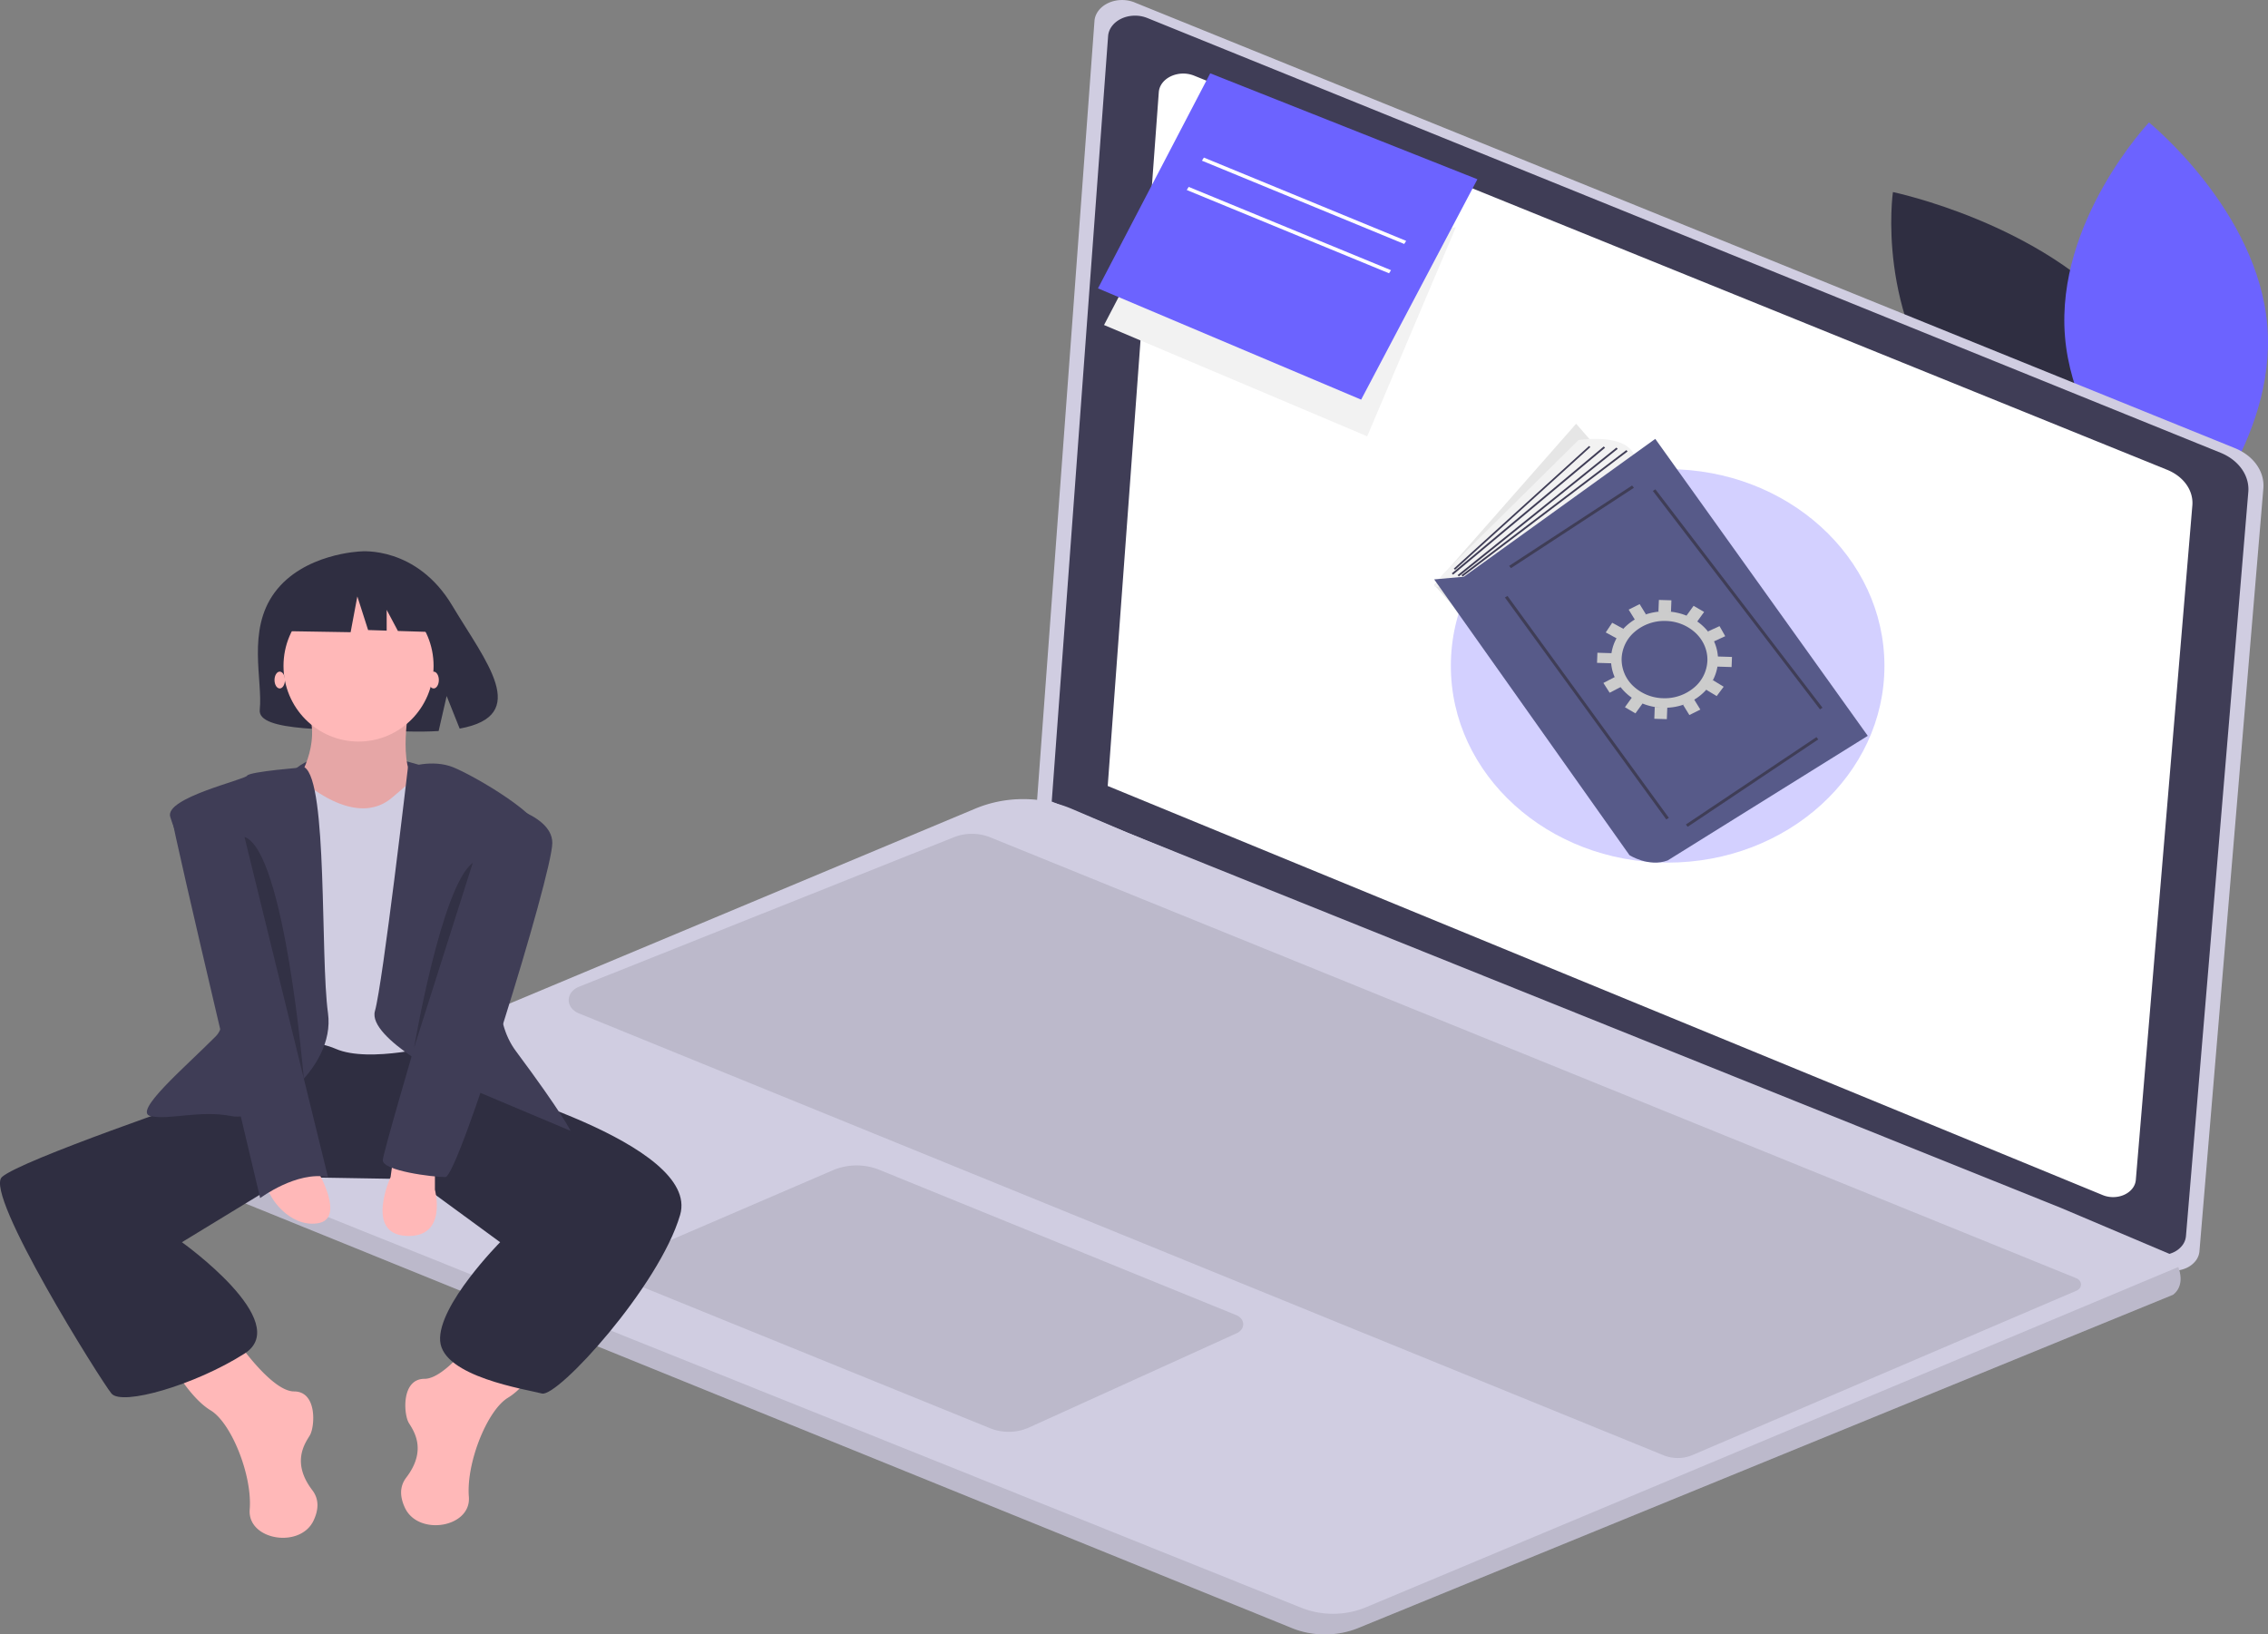 <svg width="136" height="98" fill="none" xmlns="http://www.w3.org/2000/svg"><rect width="100%" height="100%" fill="#808080" stroke="none"/><g clip-path="url(#a)"><path d="M127.323 19.09c4.86 5.712 3.784 13.112 3.784 13.112s-8.954-1.862-13.814-7.574c-4.86-5.712-3.784-13.112-3.784-13.112s8.954 1.861 13.814 7.574z" fill="#2F2E41"/><path d="M123.826 20.18c.569 6.91 7.097 12.188 7.097 12.188s5.605-5.926 5.036-12.836c-.568-6.91-7.096-12.187-7.096-12.187s-5.605 5.925-5.037 12.835z" fill="#6C63FF"/><path d="m68.03.144 65.981 26.724c.549.223 1.004.57 1.308 1 .304.43.445.922.403 1.415l-3.833 45.745a1.084 1.084 0 0 1-.233.578 1.462 1.462 0 0 1-.544.42 1.84 1.84 0 0 1-.727.163 1.865 1.865 0 0 1-.736-.133L62.164 48.31 65.63 1.26c.016-.222.1-.436.245-.624.144-.189.345-.345.583-.456a1.97 1.97 0 0 1 .78-.178c.276-.006.548.043.794.142z" fill="#D0CDE1"/><path d="m68.79 1.076 64.359 26.068c.536.216.979.556 1.276.975.297.419.434.899.394 1.38l-3.739 44.622a1.06 1.06 0 0 1-.228.564 1.41 1.41 0 0 1-.531.41c-.216.099-.46.153-.709.158a1.815 1.815 0 0 1-.717-.13L63.067 48.06l3.38-45.895c.016-.216.098-.425.239-.608.14-.184.336-.337.568-.445.233-.108.495-.167.762-.173a1.95 1.95 0 0 1 .774.138z" fill="#3F3D56"/><path d="m71.61 4.538 58.34 23.63c.486.197.888.504 1.157.884s.393.815.357 1.251l-3.39 40.448a.96.96 0 0 1-.206.511c-.12.154-.285.282-.481.372-.196.09-.417.14-.643.144a1.644 1.644 0 0 1-.65-.118l-59.67-24.533 3.063-41.602c.014-.196.088-.385.216-.552.128-.166.305-.305.516-.403a1.767 1.767 0 0 1 1.392-.032z" fill="#fff"/><path d="m11.412 70.819 66.065 26.803c.614.25 1.293.379 1.981.378.689 0 1.367-.132 1.981-.382l48.873-19.987c.573-.461.493-1.145.31-1.66a3.301 3.301 0 0 0-.362-.717l-6.66-2.822-55.994-22.507-3.346-1.43a7.418 7.418 0 0 0-2.874-.58 7.433 7.433 0 0 0-2.88.56L11.391 68.193c-.3.125-.55.314-.725.547-.175.233-.266.5-.264.772.003.272.098.538.276.768.178.231.432.418.734.54z" fill="#D0CDE1"/><path opacity=".1" d="m11.412 70.819 66.065 26.803a5.286 5.286 0 0 0 1.981.378 5.28 5.28 0 0 0 1.981-.382l48.873-19.987c.573-.461.493-1.145.31-1.66L81.895 96.377a5.09 5.09 0 0 1-1.924.385 5.112 5.112 0 0 1-1.932-.359L10.426 69.265a1.22 1.22 0 0 0 .175.908c.178.28.462.506.811.646z" fill="#000"/><path opacity=".1" d="m74.118 78.85-21.395-8.71a3.614 3.614 0 0 0-1.39-.26 3.596 3.596 0 0 0-1.383.285L37.54 75.507a.835.835 0 0 0-.346.266.612.612 0 0 0-.124.373.618.618 0 0 0 .135.37.846.846 0 0 0 .353.26l21.815 8.862c.362.148.764.22 1.17.213a2.94 2.94 0 0 0 1.155-.256l12.461-5.655a.71.71 0 0 0 .29-.234.524.524 0 0 0 .1-.321.537.537 0 0 0-.123-.316.737.737 0 0 0-.307-.22zM124.507 77.393l-23.023 9.853a2.24 2.24 0 0 1-.86.177c-.3.002-.596-.054-.864-.163L34.71 60.76a1.052 1.052 0 0 1-.445-.33.766.766 0 0 1-.162-.47.77.77 0 0 1 .167-.467c.109-.14.264-.254.448-.327L57.201 50.2a2.931 2.931 0 0 1 1.09-.204c.378.001.75.073 1.088.21l65.118 26.432a.504.504 0 0 1 .21.155.368.368 0 0 1 .08.22.367.367 0 0 1-.074.221.504.504 0 0 1-.206.159z" fill="#000"/><path d="M25.377 45.942s-5.162-1.812-7.587.102c-2.424 1.914 6.492 1.284 7.587-.102z" fill="#3F3D56"/><path d="M16.464 35.533c1.734-2.36 5.166-2.47 5.166-2.47s3.344-.345 5.49 3.25c2 3.353 4.759 6.59.444 7.374l-.78-1.954-.482 2.1c-.614.035-1.23.043-1.846.025-4.621-.12-9.022.035-8.88-1.3.188-1.777-.781-4.753.888-7.025z" fill="#2F2E41"/><path d="M14.037 80.154s2.19 3.276 3.597 3.276c1.408 0 1.251 2.142.939 2.646-.313.504-1.095 1.638.156 3.277.437.572.359 1.22.072 1.823-.803 1.688-3.93 1.177-3.83-.63l.004-.06c.156-2.016-1.095-5.166-2.346-5.922-1.252-.756-2.346-2.772-2.346-2.772l3.754-1.638zM29.052 79.397s-2.19 3.277-3.597 3.277c-1.408 0-1.251 2.142-.939 2.646.313.504 1.095 1.638-.156 3.276-.437.572-.359 1.222-.072 1.824.804 1.688 3.93 1.177 3.83-.63a2.49 2.49 0 0 0-.004-.06c-.156-2.016 1.095-5.166 2.346-5.922 1.252-.756 2.346-2.772 2.346-2.772l-3.753-1.639z" fill="#FFB8B8"/><path d="m27.332 63.268.938 1.638s13.765 3.654 12.514 7.939c-1.252 4.284-7.352 10.963-8.29 10.71-.939-.251-5.944-1.007-6.1-3.15-.157-2.142 3.597-5.922 3.597-5.922l-5.162-3.78-7.51-.126-6.41 3.906s6.725 4.788 3.753 6.679c-2.972 1.89-7.351 3.15-7.977 2.394-.626-.756-7.664-11.971-6.57-12.98 1.095-1.007 12.201-4.788 12.201-4.788l2.972-3.402 11.575-.504.469 1.386z" fill="#2F2E41"/><path d="M24.516 42.476s-.782 4.159.782 4.663c1.565.504-3.128 2.646-3.128 2.646h-2.659l-1.72-2.898s1.564-2.269.625-4.41c-.938-2.143 6.1 0 6.1 0z" fill="#FFB8B8"/><path opacity=".1" d="M24.516 42.476s-.782 4.159.782 4.663c1.565.504-3.128 2.646-3.128 2.646h-2.659l-1.72-2.898s1.564-2.269.625-4.41c-.938-2.143 6.1 0 6.1 0z" fill="#000"/><path d="M25.611 46.005s-1.72 1.512-2.033 1.764c-.313.252-1.72 1.638-4.692-.378-2.972-2.016-3.285.378-3.285.378V62.89s2.502-.882 4.536 0c2.033.882 6.257-.252 6.257-.252l.782-15.625-1.564-1.008z" fill="#D0CDE1"/><path d="M24.462 46.005s1.462-.505 2.713 0c1.252.504 5.631 3.024 5.319 4.158-.313 1.134-4.38 9.073-1.564 12.853 2.815 3.78 3.284 4.789 3.284 4.789l-6.882-2.899s-5.318-2.646-4.849-4.284c.47-1.638 1.98-14.617 1.98-14.617zM18.258 46.005s-3.283.252-3.44.504c-.156.252-4.926 1.323-4.614 2.457.313 1.134 4.615 11.278 2.738 13.168-1.877 1.89-5.006 4.537-3.91 4.788 1.094.252 2.971-.377 4.848 0 1.877.379 6.257-2.772 5.788-6.174-.47-3.402-.004-13.861-1.41-14.743z" fill="#3F3D56"/><path d="M26.08 70.073v1.26s.783 2.898-1.72 2.772c-2.503-.126-.939-3.528-.939-3.528l.157-1.134 2.503.63zM19.042 70.199s1.72 2.898 0 3.15c-1.72.252-2.972-1.638-2.972-2.142s2.972-1.008 2.972-1.008zM16.774 41.28c.172 0 .313-.227.313-.505s-.14-.504-.313-.504-.313.226-.313.504c0 .279.14.504.313.504zM26.002 41.28c.173 0 .313-.227.313-.505s-.14-.504-.313-.504c-.172 0-.313.226-.313.504 0 .279.14.504.313.504z" fill="#FFB8B8"/><path d="M14.037 47.643s-3.91 0-3.754 1.26c.156 1.26 5.318 22.934 5.318 22.934s2.19-1.638 4.067-1.26l-5.631-22.934zM29.209 48.02s3.91.63 3.91 2.521c0 1.89-5.63 20.036-6.413 20.036-.782 0-3.754-.378-3.754-1.008S29.21 48.02 29.21 48.02z" fill="#3F3D56"/><path opacity=".2" d="m28.349 51.738-3.52 11.088s1.642-9.702 3.52-11.088zM14.66 50.18l3.559 14.497s-1.138-13.66-3.56-14.497z" fill="#000"/><path d="M21.5 44.463c2.485 0 4.5-2.031 4.5-4.537s-2.015-4.537-4.5-4.537S17 37.42 17 39.926s2.015 4.537 4.5 4.537z" fill="#FFB8B8"/><path d="m17.23 35.306 3.391-1.43 4.682.584.969 3.447-2.411-.074-.674-1.267v1.246l-1.113-.035-.646-2.016-.403 2.146-3.956-.065.162-2.536z" fill="#2F2E41"/><path d="m68.073 15.905-1.87 3.583 15.781 6.673 5.317-12.534" fill="#F2F2F2"/><path d="m81.62 23.963 6.972-13.215L72.57 4.396l-6.73 12.894 15.782 6.673z" fill="#6C63FF"/><path d="m72.19 9.45-.117.184 12.13 4.994.118-.185-12.13-4.994zM71.28 11.207l-.117.186 12.131 4.993.118-.185-12.131-4.994z" fill="#fff"/><path opacity=".3" d="M100 51.722c7.18 0 13-5.281 13-11.796s-5.82-11.796-13-11.796-13 5.281-13 11.796 5.82 11.796 13 11.796z" fill="#6C63FF"/><path opacity=".1" d="M94.513 25.407 86 35.078 98.6 49l8.4-9.246-12.487-14.347z" fill="#000"/><path d="M86 35.164a4.25 4.25 0 0 1 .706-.919l7.948-7.858s2.77-.45 3.346.9l-10.154 8.102L86 35.164z" fill="#F2F2F2"/><path d="m86 34.74 11.709 16.533s1.147.742 2.295.318L112 44.12 99.258 26.315 87.78 34.58l-1.779.16z" fill="#575A89"/><path d="m97.868 29.11-7.373 4.82.109.137 7.373-4.819-.11-.138zM90.397 35.733l-.155.093 9.675 13.306.156-.093-9.676-13.306zM108.923 44.197l-7.83 5.24.11.137 7.831-5.24-.111-.138zM99.266 29.34l-.154.097 10.022 13.096.153-.097L99.265 29.34zM96.17 26.77l-9.115 7.61.078.076 9.115-7.608-.078-.078zM95.29 26.738l-8.113 7.356.075.069 8.114-7.356-.075-.069zM96.93 26.836l-9.527 7.649.076.078 9.527-7.649-.077-.078zM97.525 26.988l-9.889 7.498.074.08 9.889-7.497-.074-.08z" fill="#3F3D56"/><path d="M99.817 42.019c1.526 0 2.763-1.115 2.763-2.49 0-1.374-1.237-2.488-2.763-2.488-1.526 0-2.763 1.114-2.763 2.489 0 1.374 1.237 2.489 2.763 2.489z" fill="#575A89"/><path d="m99.81 37.231.091.002a2.71 2.71 0 0 1 1.777.72c.464.44.718 1.028.706 1.636a2.21 2.21 0 0 1-.768 1.612 2.726 2.726 0 0 1-1.893.664 2.707 2.707 0 0 1-1.777-.72 2.197 2.197 0 0 1-.706-1.635 2.213 2.213 0 0 1 .768-1.613 2.726 2.726 0 0 1 1.802-.666zm0-.572v.572-.572c-.84 0-1.648.298-2.248.83-.6.53-.943 1.253-.958 2.01-.014.758.302 1.49.882 2.04.579.55 1.374.872 2.215.898l.113.002c.841 0 1.648-.298 2.247-.83.6-.53.944-1.253.959-2.01.014-.758-.303-1.49-.882-2.04s-1.374-.872-2.215-.898a3.861 3.861 0 0 0-.112-.002z" fill="#CCC"/><path d="m99.475 35.97-.028.714.752.023.027-.713-.751-.023zM101.555 36.325l-.431.598.631.37.431-.6-.631-.368zM103.111 37.542l-.705.324.342.604.705-.324-.342-.604zM102.704 40.777l-.421.562.657.398.42-.561-.656-.399zM96.675 37.341l-.387.58.678.368.388-.58-.679-.368zM96.833 40.593l-.686.357.376.587.686-.357-.376-.587zM98.32 36.224l-.657.329.384.623.658-.328-.384-.624zM99.227 42.385l-.027.712.751.024.028-.713-.752-.023zM101.577 41.922l-.658.329.384.623.658-.328-.384-.624zM97.869 41.806l-.431.598.63.37.431-.599-.63-.369zM96.698 39.166l-.91-.028-.023.606.91.028.023-.606zM102.925 39.968l.909.028.024-.606-.91-.028-.023.606z" fill="#CCC"/></g><defs><clipPath id="a"><path fill="#fff" d="M0 0h136v98H0z"/></clipPath></defs></svg>